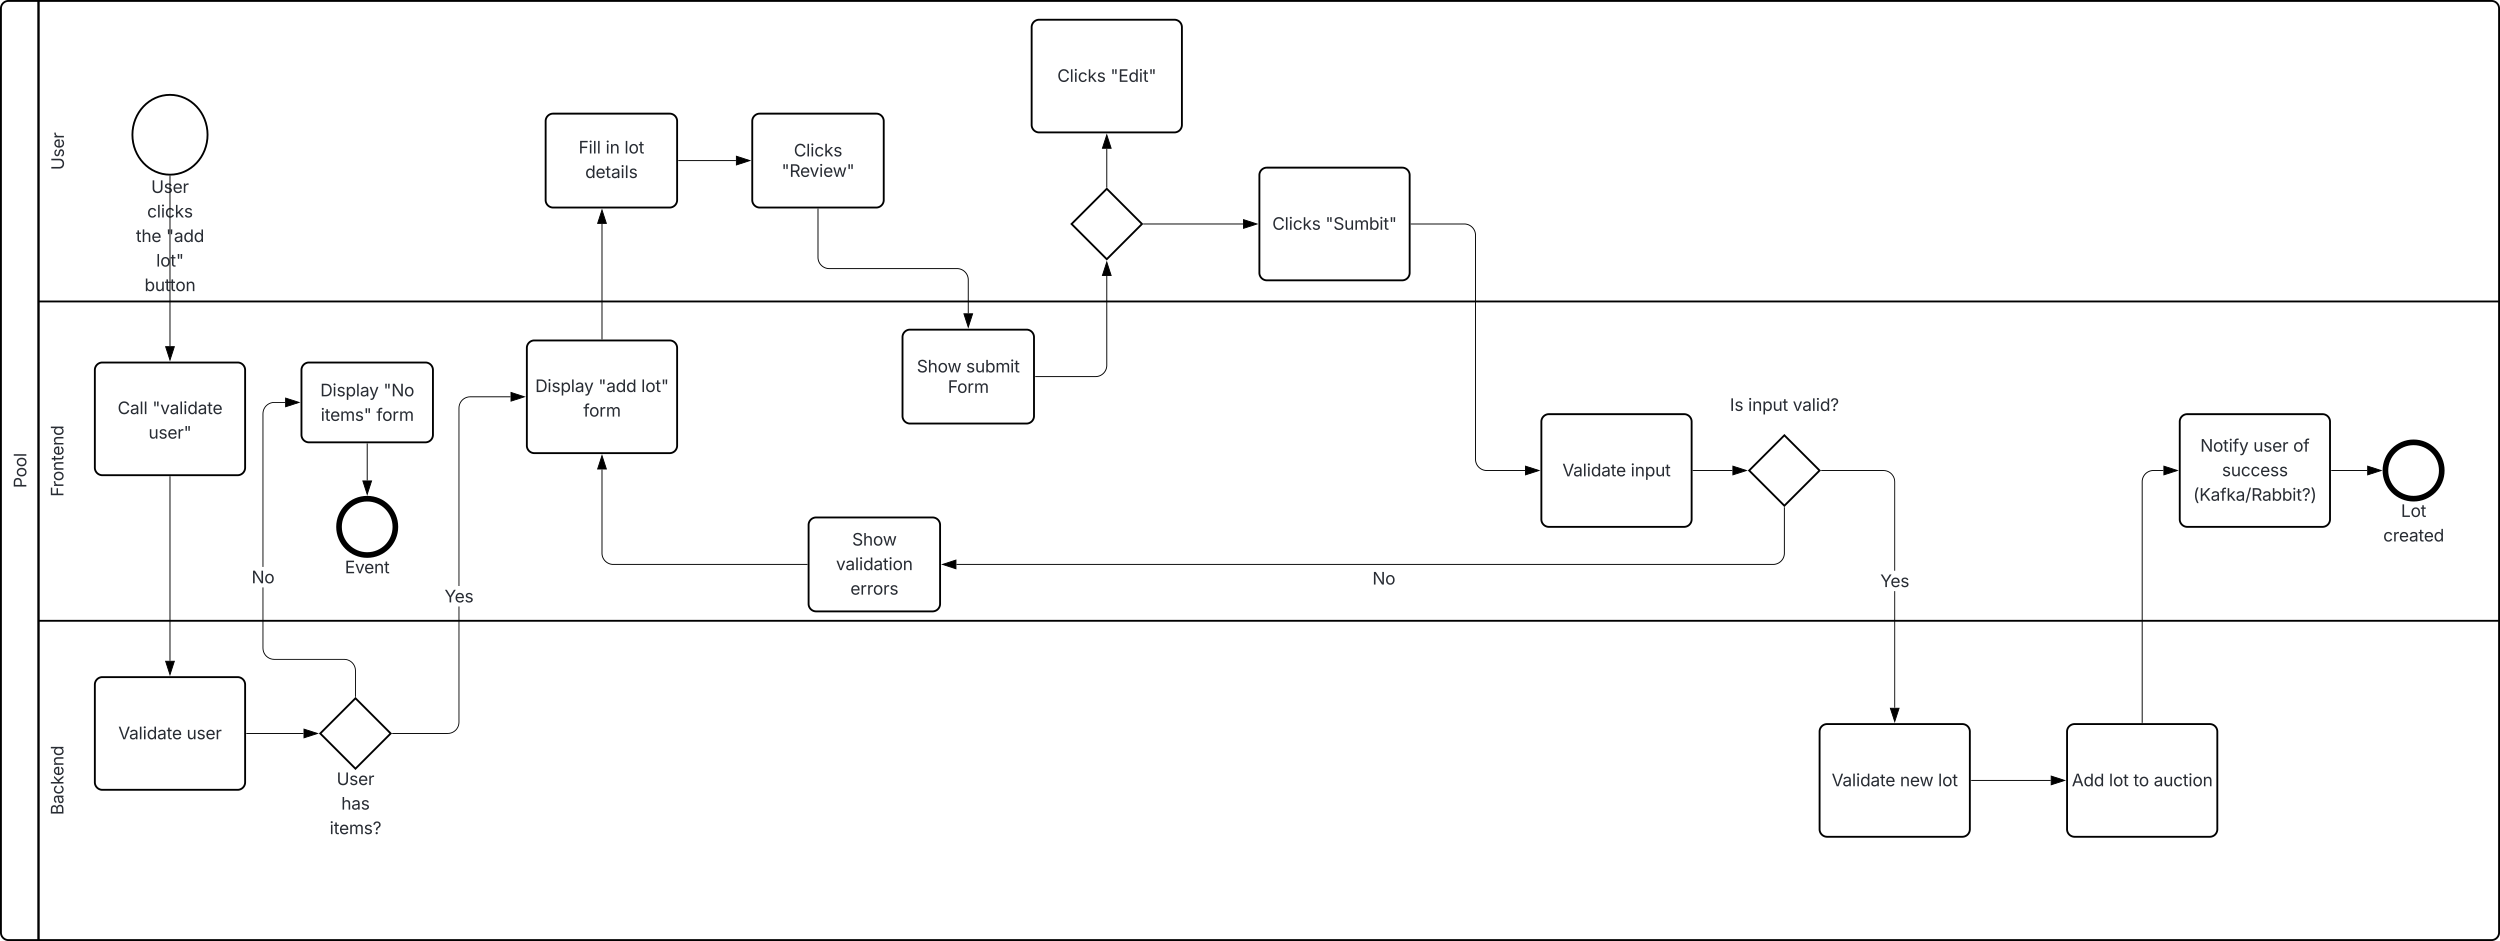 <svg xmlns="http://www.w3.org/2000/svg" xmlns:xlink="http://www.w3.org/1999/xlink" xmlns:lucid="lucid" width="2662" height="1002"><g transform="translate(801 61)" lucid:page-tab-id="QSIJBMCcx_hD"><path d="M-1000-500h3000v1500h-3000z" fill="#fff"/><path d="M-760 940h-32a8 8 0 0 1-8-8V-52a8 8 0 0 1 8-8h32z" stroke="#000" stroke-width="2" fill="#fff"/><path d="M-760-60h2612a8 8 0 0 1 8 8v312H-760zM-760 260h2620v340H-760zM1860 600v332a8 8 0 0 1-8 8H-760V600z" stroke="#000" stroke-width="2" fill="none"/><use xlink:href="#a" transform="matrix(-1.8369701987210297e-16,-1,1,-1.8369701987210297e-16,-800,940) translate(481.328 27.048)"/><use xlink:href="#b" transform="matrix(-1.8369701987210297e-16,-1,1,-1.8369701987210297e-16,-760,260) translate(139.917 27.048)"/><use xlink:href="#c" transform="matrix(-1.8369701987210297e-16,-1,1,-1.8369701987210297e-16,-760,600) translate(132.066 26.548)"/><use xlink:href="#d" transform="matrix(-1.8369701987210297e-16,-1,1,-1.8369701987210297e-16,-760,940) translate(133.104 26.548)"/><path d="M-580 82.5c0 23.47-17.9 42.5-40 42.5s-40-19.03-40-42.5S-642.1 40-620 40s40 19.03 40 42.5z" stroke="#000" stroke-width="2" fill="#fff"/><use xlink:href="#e" transform="matrix(1,0,0,1,-660,127) translate(19.917 17.438)"/><use xlink:href="#f" transform="matrix(1,0,0,1,-660,127) translate(15.667 43.573)"/><use xlink:href="#g" transform="matrix(1,0,0,1,-660,127) translate(3.688 69.708)"/><use xlink:href="#h" transform="matrix(1,0,0,1,-660,127) translate(35.777 69.708)"/><use xlink:href="#i" transform="matrix(1,0,0,1,-660,127) translate(25.287 95.843)"/><use xlink:href="#j" transform="matrix(1,0,0,1,-660,127) translate(12.873 121.978)"/><path d="M-240 309.5a8 8 0 0 1 8-8h144a8 8 0 0 1 8 8v104a8 8 0 0 1-8 8h-144a8 8 0 0 1-8-8z" stroke="#000" stroke-width="2" fill="#fff"/><use xlink:href="#k" transform="matrix(1,0,0,1,-240,301.5) translate(8.866 54.938)"/><use xlink:href="#l" transform="matrix(1,0,0,1,-240,301.5) translate(76.12 54.938)"/><use xlink:href="#i" transform="matrix(1,0,0,1,-240,301.5) translate(121.718 54.938)"/><use xlink:href="#m" transform="matrix(1,0,0,1,-240,301.5) translate(60.129 81.073)"/><path d="M-220 68a8 8 0 0 1 8-8h124a8 8 0 0 1 8 8v84a8 8 0 0 1-8 8h-124a8 8 0 0 1-8-8z" stroke="#000" stroke-width="2" fill="#fff"/><use xlink:href="#n" transform="matrix(1,0,0,1,-220,60) translate(35.073 42.438)"/><use xlink:href="#o" transform="matrix(1,0,0,1,-220,60) translate(63.839 42.438)"/><use xlink:href="#p" transform="matrix(1,0,0,1,-220,60) translate(83.896 42.438)"/><use xlink:href="#q" transform="matrix(1,0,0,1,-220,60) translate(42.095 68.573)"/><path d="M840.25 388a8 8 0 0 1 8-8h144a8 8 0 0 1 8 8v104a8 8 0 0 1-8 8h-144a8 8 0 0 1-8-8z" stroke="#000" stroke-width="2" fill="#fff"/><use xlink:href="#r" transform="matrix(1,0,0,1,840.25,380) translate(22.366 66.188)"/><use xlink:href="#s" transform="matrix(1,0,0,1,840.25,380) translate(95.096 66.188)"/><path d="M1001.75 440h41.95" stroke="#000" fill="none"/><path d="M1001.76 440.48h-.5v-.96h.5z" stroke="#000" stroke-width=".05"/><path d="M1058.47 440l-14.27 4.63v-9.26z" stroke="#000"/><path d="M1061.5 440l37.5-37.5 37.5 37.5-37.5 37.5zM1400 718a8 8 0 0 1 8-8h144a8 8 0 0 1 8 8v104a8 8 0 0 1-8 8h-144a8 8 0 0 1-8-8z" stroke="#000" stroke-width="2" fill="#fff"/><use xlink:href="#t" transform="matrix(1,0,0,1,1400,710) translate(5.052 66.188)"/><use xlink:href="#u" transform="matrix(1,0,0,1,1400,710) translate(44.576 66.188)"/><use xlink:href="#v" transform="matrix(1,0,0,1,1400,710) translate(70.68 66.188)"/><use xlink:href="#w" transform="matrix(1,0,0,1,1400,710) translate(92.248 66.188)"/><path d="M979 348a8 8 0 0 1 8-8h224a8 8 0 0 1 8 8v44a8 8 0 0 1-8 8H987a8 8 0 0 1-8-8z" fill="none"/><use xlink:href="#x" transform="matrix(1,0,0,1,979,340) translate(61.957 36.548)"/><use xlink:href="#y" transform="matrix(1,0,0,1,979,340) translate(81.354 36.548)"/><use xlink:href="#z" transform="matrix(1,0,0,1,979,340) translate(128.965 36.548)"/><path d="M1099 479.4V528a12 12 0 0 1-12 12H217.38" stroke="#000" fill="none"/><path d="M1099.47 479.43h-.94v-1l.47.48.47-.46z" stroke="#000" stroke-width=".05"/><path d="M202.62 540l14.26-4.63v9.26z" stroke="#000"/><use xlink:href="#A" transform="matrix(1,0,0,1,660.309,544) translate(0.005 17.438)"/><path d="M60 498a8 8 0 0 1 8-8h124a8 8 0 0 1 8 8v84a8 8 0 0 1-8 8H68a8 8 0 0 1-8-8z" stroke="#000" stroke-width="2" fill="#fff"/><use xlink:href="#B" transform="matrix(1,0,0,1,60,490) translate(46.31 29.938)"/><use xlink:href="#C" transform="matrix(1,0,0,1,60,490) translate(29.175 56.073)"/><use xlink:href="#D" transform="matrix(1,0,0,1,60,490) translate(44.455 82.208)"/><path d="M1520 388a8 8 0 0 1 8-8h144a8 8 0 0 1 8 8v104a8 8 0 0 1-8 8h-144a8 8 0 0 1-8-8z" stroke="#000" stroke-width="2" fill="#fff"/><use xlink:href="#E" transform="matrix(1,0,0,1,1520,380) translate(21.817 39.938)"/><use xlink:href="#F" transform="matrix(1,0,0,1,1520,380) translate(78.26 39.938)"/><use xlink:href="#G" transform="matrix(1,0,0,1,1520,380) translate(120.738 39.938)"/><use xlink:href="#H" transform="matrix(1,0,0,1,1520,380) translate(44.901 66.073)"/><use xlink:href="#I" transform="matrix(1,0,0,1,1520,380) translate(14.223 92.208)"/><path d="M1799 440c0 16.57-13.43 30-30 30s-30-13.43-30-30 13.43-30 30-30 30 13.43 30 30z" stroke="#000" stroke-width="6" fill="#fff"/><use xlink:href="#J" transform="matrix(1,0,0,1,1739,472) translate(16.57 17.438)"/><use xlink:href="#K" transform="matrix(1,0,0,1,1739,472) translate(-2.383 43.573)"/><path d="M1681.5 440h38.1" stroke="#000" fill="none"/><path d="M1681.5 440.48h-.5v-.96h.5z" stroke="#000" stroke-width=".05"/><path d="M1734.38 440l-14.27 4.63v-9.26z" stroke="#000"/><path d="M0 68a8 8 0 0 1 8-8h124a8 8 0 0 1 8 8v84a8 8 0 0 1-8 8H8a8 8 0 0 1-8-8z" stroke="#000" stroke-width="2" fill="#fff"/><use xlink:href="#L" transform="matrix(1,0,0,1,0,60) translate(44.24 45.562)"/><use xlink:href="#M" transform="matrix(1,0,0,1,0,60) translate(31.201 67.342)"/><path d="M70 161.5V213a12 12 0 0 0 12 12h136a12 12 0 0 1 12 12v35.62" stroke="#000" fill="none"/><path d="M70.47 161.5h-.94v-.5h.94z" stroke="#000" stroke-width=".05"/><path d="M230 287.38l-4.63-14.26h9.26z" stroke="#000"/><path d="M160 298a8 8 0 0 1 8-8h124a8 8 0 0 1 8 8v84a8 8 0 0 1-8 8H168a8 8 0 0 1-8-8z" stroke="#000" stroke-width="2" fill="#fff"/><use xlink:href="#N" transform="matrix(1,0,0,1,160,290) translate(15.188 45.562)"/><use xlink:href="#O" transform="matrix(1,0,0,1,160,290) translate(67.641 45.562)"/><use xlink:href="#P" transform="matrix(1,0,0,1,160,290) translate(48.239 67.342)"/><path d="M301.5 340h64a12 12 0 0 0 12-12v-95.2" stroke="#000" fill="none"/><path d="M301.5 340.48h-.5v-.96h.5z" stroke="#000" stroke-width=".05"/><path d="M377.5 218.03l4.63 14.27h-9.26z" stroke="#000"/><path d="M340 177.5l37.5-37.5 37.5 37.5-37.5 37.5z" stroke="#000" stroke-width="2" fill="#fff"/><path d="M377.5 138.1V97.37" stroke="#000" fill="none"/><path d="M377.98 139.06l-.48-.47-.48.46v-1h.96z" stroke="#000" stroke-width=".05"/><path d="M377.5 82.62l4.63 14.26h-9.26z" stroke="#000"/><path d="M297.5-32a8 8 0 0 1 8-8h144a8 8 0 0 1 8 8V72a8 8 0 0 1-8 8h-144a8 8 0 0 1-8-8z" stroke="#000" stroke-width="2" fill="#fff"/><use xlink:href="#Q" transform="matrix(1,0,0,1,297.5,-40) translate(27.279 66.188)"/><use xlink:href="#R" transform="matrix(1,0,0,1,297.5,-40) translate(83.872 66.188)"/><path d="M416.9 177.5h105.72" stroke="#000" fill="none"/><path d="M416.93 177.97h-1l.48-.47-.46-.47h1z" stroke="#000" stroke-width=".05"/><path d="M537.38 177.5l-14.26 4.63v-9.26z" stroke="#000"/><path d="M540 125.5a8 8 0 0 1 8-8h144a8 8 0 0 1 8 8v104a8 8 0 0 1-8 8H548a8 8 0 0 1-8-8z" stroke="#000" stroke-width="2" fill="#fff"/><use xlink:href="#Q" transform="matrix(1,0,0,1,540,117.5) translate(13.709 66.188)"/><use xlink:href="#S" transform="matrix(1,0,0,1,540,117.5) translate(70.302 66.188)"/><path d="M701.5 177.5h56.63a12 12 0 0 1 12 12V428a12 12 0 0 0 12 12h40.74" stroke="#000" fill="none"/><path d="M701.5 177.97h-.5v-.94h.5z" stroke="#000" stroke-width=".05"/><path d="M837.63 440l-14.26 4.63v-9.26z" stroke="#000"/><path d="M-480 333a8 8 0 0 1 8-8h124a8 8 0 0 1 8 8v69a8 8 0 0 1-8 8h-124a8 8 0 0 1-8-8z" stroke="#000" stroke-width="2" fill="#fff"/><use xlink:href="#k" transform="matrix(1,0,0,1,-480,325) translate(20.008 36.031)"/><use xlink:href="#T" transform="matrix(1,0,0,1,-480,325) translate(87.262 36.031)"/><use xlink:href="#U" transform="matrix(1,0,0,1,-480,325) translate(20.487 62.166)"/><use xlink:href="#m" transform="matrix(1,0,0,1,-480,325) translate(79.77 62.166)"/><path d="M-160 300V177.38" stroke="#000" fill="none"/><path d="M-159.53 300.5h-.94v-.5h.94z" stroke="#000" stroke-width=".05"/><path d="M-160 162.62l4.63 14.26h-9.26z" stroke="#000"/><path d="M-380 500c0 16.57-13.43 30-30 30s-30-13.43-30-30 13.43-30 30-30 30 13.43 30 30z" stroke="#000" stroke-width="6" fill="#fff"/><use xlink:href="#V" transform="matrix(1,0,0,1,-440,532) translate(6.199 17.438)"/><path d="M-78.5 110h61.12" stroke="#000" fill="none"/><path d="M-78.5 110.47h-.5v-.94h.5z" stroke="#000" stroke-width=".05"/><path d="M-2.62 110l-14.26 4.64v-9.28z" stroke="#000"/><path d="M58.5 540H-148a12 12 0 0 1-12-12v-89.12" stroke="#000" fill="none"/><path d="M59 540.48h-.5v-.96h.5z" stroke="#000" stroke-width=".05"/><path d="M-160 424.12l4.63 14.26h-9.26z" stroke="#000"/><path d="M-700 333a8 8 0 0 1 8-8h144a8 8 0 0 1 8 8v104a8 8 0 0 1-8 8h-144a8 8 0 0 1-8-8z" stroke="#000" stroke-width="2" fill="#fff"/><use xlink:href="#W" transform="matrix(1,0,0,1,-700,325) translate(24.199 54.938)"/><use xlink:href="#X" transform="matrix(1,0,0,1,-700,325) translate(61.236 54.938)"/><use xlink:href="#Y" transform="matrix(1,0,0,1,-700,325) translate(57.105 81.073)"/><path d="M-620 126.5v181.12" stroke="#000" fill="none"/><path d="M-620.02 126h.5v.5h-.96v-.53z" stroke="#000" stroke-width=".05"/><path d="M-620 322.38l-4.63-14.26h9.26z" stroke="#000"/><path d="M-620 446.5v196.12" stroke="#000" fill="none"/><path d="M-619.52 446.5h-.96v-.5h.96z" stroke="#000" stroke-width=".05"/><path d="M-620 657.38l-4.63-14.26h9.26z" stroke="#000"/><path d="M-700 668a8 8 0 0 1 8-8h144a8 8 0 0 1 8 8v104a8 8 0 0 1-8 8h-144a8 8 0 0 1-8-8z" stroke="#000" stroke-width="2" fill="#fff"/><use xlink:href="#Z" transform="matrix(1,0,0,1,-700,660) translate(24.933 66.188)"/><use xlink:href="#aa" transform="matrix(1,0,0,1,-700,660) translate(97.662 66.188)"/><path d="M-538.5 720h60.7" stroke="#000" fill="none"/><path d="M-538.5 720.48h-.5v-.96h.5z" stroke="#000" stroke-width=".05"/><path d="M-463.03 720l-14.27 4.63v-9.26z" stroke="#000"/><path d="M-460 720l37.5-37.5L-385 720l-37.5 37.5z" stroke="#000" stroke-width="2" fill="#fff"/><g><use xlink:href="#ab" transform="matrix(1,0,0,1,-460,757.5) translate(17.417 17.438)"/><use xlink:href="#ac" transform="matrix(1,0,0,1,-460,757.5) translate(22.374 43.573)"/><use xlink:href="#ad" transform="matrix(1,0,0,1,-460,757.5) translate(9.981 69.708)"/></g><path d="M-410 411.5v39.1" stroke="#000" fill="none"/><path d="M-409.52 411.5h-.96v-.5h.96z" stroke="#000" stroke-width=".05"/><path d="M-410 465.38l-4.63-14.27h9.26z" stroke="#000"/><path d="M-520.52 629.07l.14 1.82.42 1.75.7 1.67.94 1.54 1.17 1.37 1.38 1.18 1.54.95 1.67.7 1.76.42 1.82.14h74.5l1.93.16 1.9.46 1.8.75 1.68 1.02 1.5 1.26 1.26 1.5 1.02 1.66.75 1.8.45 1.9.16 1.95v27.52h-.96v-27.5l-.14-1.82-.42-1.75-.7-1.68-.94-1.54-1.17-1.36-1.38-1.18-1.54-.94-1.67-.7-1.76-.42-1.82-.14h-74.5l-1.93-.15-1.9-.45-1.8-.75-1.68-1.02-1.5-1.27-1.26-1.48-1.02-1.67-.75-1.8-.45-1.9-.15-1.95v-64.67h.95zm23.14-261.1h-11.6l-1.82.15-1.76.42-1.67.7-1.54.94-1.38 1.17-1.17 1.38-.95 1.54-.7 1.67-.4 1.76-.15 1.82v163.13h-.96V379.48l.16-1.93.45-1.9.75-1.8 1.03-1.68 1.28-1.5 1.5-1.26 1.66-1.02 1.8-.75 1.9-.45 1.94-.16h11.64z" stroke="#000" stroke-width=".05"/><path d="M-422.02 681.56l-.48-.47-.48.46v-1h.96z"/><path stroke="#000" stroke-width=".05"/><path d="M-482.62 367.5l-14.26 4.63v-9.26z"/><path d="M-481.08 367.5l-16.28 5.3v-10.6zm-15.33 3.98l12.25-3.98-12.26-3.98z" stroke="#000" stroke-width=".05"/><g><use xlink:href="#ae" transform="matrix(1,0,0,1,-533.177,542.653) translate(0.005 17.438)"/></g><path d="M-311.82 708.02l-.15 1.93-.46 1.9-.75 1.8-1.02 1.68-1.27 1.5-1.5 1.26-1.66 1.02-1.8.75-1.9.45-1.94.15h-58.82v-.95h58.8l1.8-.14 1.77-.42 1.67-.7 1.54-.94 1.38-1.17 1.17-1.38.95-1.54.7-1.67.4-1.76.15-1.82v-123.2h.95zm54.44-346.04h-42.9l-1.82.14-1.75.42-1.67.7-1.55.94-1.37 1.17-1.18 1.38-.94 1.54-.7 1.67-.42 1.76-.14 1.82V563h-.95V373.48l.15-1.93.46-1.9.75-1.8 1-1.68 1.28-1.5 1.5-1.26 1.66-1.02 1.8-.75 1.92-.45 1.93-.16h42.92z" stroke="#000" stroke-width=".05"/><path d="M-383.07 720.48h-1l.48-.48-.46-.48h1z"/><path stroke="#000" stroke-width=".05"/><path d="M-242.62 361.5l-14.26 4.63v-9.26z"/><path d="M-241.08 361.5l-16.28 5.3v-10.6zm-15.33 3.98l12.24-3.98-12.25-3.98z" stroke="#000" stroke-width=".05"/><g><use xlink:href="#af" transform="matrix(1,0,0,1,-327.709,562.997) translate(0.005 17.438)"/></g><path d="M1216.97 692.62h-.94V568.47h.94zm-10.52-252.94l1.9.45 1.8.75 1.68 1.03 1.5 1.28 1.26 1.5 1.02 1.66.75 1.8.45 1.9.15 1.94v94.7h-.94v-94.66l-.15-1.82-.42-1.76-.7-1.67-.94-1.54-1.17-1.38-1.38-1.17-1.54-.95-1.67-.7-1.76-.4-1.82-.15h-66.07v-.96h66.12z" stroke="#000" stroke-width=".05"/><path d="M1138.43 440.48h-1l.48-.48-.46-.48h1z"/><path stroke="#000" stroke-width=".05"/><path d="M1216.5 707.38l-4.63-14.26h9.27z"/><path d="M1216.5 708.92l-5.3-16.28h10.6zm-3.98-15.33l3.98 12.25 3.98-12.26z" stroke="#000" stroke-width=".05"/><g><use xlink:href="#af" transform="matrix(1,0,0,1,1201.084,546.692) translate(0.005 17.438)"/></g><path d="M1136.5 718a8 8 0 0 1 8-8h144a8 8 0 0 1 8 8v104a8 8 0 0 1-8 8h-144a8 8 0 0 1-8-8z" stroke="#000" stroke-width="2" fill="#fff"/><g><use xlink:href="#Z" transform="matrix(1,0,0,1,1136.5,710) translate(12.821 66.188)"/><use xlink:href="#ag" transform="matrix(1,0,0,1,1136.5,710) translate(85.551 66.188)"/><use xlink:href="#ah" transform="matrix(1,0,0,1,1136.5,710) translate(126.148 66.188)"/></g><path d="M1298 770h84.62" stroke="#000" fill="none"/><path d="M1298 770.48h-.5v-.96h.5z" stroke="#000" stroke-width=".05"/><path d="M1397.38 770l-14.26 4.63v-9.26z" stroke="#000"/><path d="M1480 708.5V452a12 12 0 0 1 12-12h10.62" stroke="#000" fill="none"/><path d="M1480.47 709h-.94v-.5h.94z" stroke="#000" stroke-width=".05"/><path d="M1517.38 440l-14.26 4.63v-9.26z" stroke="#000"/><defs><path fill="#282c33" d="M180 0v-1490h510c348 0 508 209 508 474 0 266-160 477-507 477H370V0H180zm190-706h312c236 0 327-133 327-310 0-176-91-307-329-307H370v617" id="ai"/><path fill="#282c33" d="M613 24c-304 0-509-231-509-576 0-350 205-580 509-580 305 0 511 230 511 580 0 345-206 576-511 576zm0-161c226 0 329-195 329-415 0-222-103-419-329-419-223 0-326 196-326 419 0 220 103 415 326 415" id="aj"/><path fill="#282c33" d="M338-1490V0H158v-1490h180" id="ak"/><g id="a"><use transform="matrix(0.009,0,0,0.009,0,0)" xlink:href="#ai"/><use transform="matrix(0.009,0,0,0.009,11.399,0)" xlink:href="#aj"/><use transform="matrix(0.009,0,0,0.009,22.192,0)" xlink:href="#aj"/><use transform="matrix(0.009,0,0,0.009,32.985,0)" xlink:href="#ak"/></g><path fill="#282c33" d="M763 24c-353 0-583-224-583-531v-983h190v968c0 214 149 370 393 370 243 0 391-156 391-370v-968h190v983c0 307-230 531-581 531" id="al"/><path fill="#282c33" d="M538 24C308 24 148-78 108-271l171-41c32 123 123 178 257 178 156 0 256-77 256-169 0-77-54-128-164-154l-186-44c-203-48-300-148-300-305 0-192 176-326 414-326 230 0 351 112 402 269l-163 42c-31-80-94-158-238-158-133 0-233 69-233 162 0 83 57 129 188 160l169 40c203 48 298 149 298 302 0 196-179 339-441 339" id="am"/><path fill="#282c33" d="M628 24c-324 0-524-230-524-574 0-343 198-582 503-582 237 0 487 146 487 559v75H286c9 234 145 362 343 362 132 0 231-58 273-172l174 48C1024-91 857 24 628 24zM287-650h624c-17-190-120-322-304-322-192 0-309 151-320 322" id="an"/><path fill="#282c33" d="M158 0v-1118h174v172h12c41-113 157-188 290-188 26 0 70 2 91 3v181c-11-2-60-10-108-10-161 0-279 109-279 260V0H158" id="ao"/><g id="b"><use transform="matrix(0.009,0,0,0.009,0,0)" xlink:href="#al"/><use transform="matrix(0.009,0,0,0.009,13.395,0)" xlink:href="#am"/><use transform="matrix(0.009,0,0,0.009,22.896,0)" xlink:href="#an"/><use transform="matrix(0.009,0,0,0.009,33.39,0)" xlink:href="#ao"/></g><path fill="#282c33" d="M180 0v-1490h901v168H370v510h643v168H370V0H180" id="ap"/><path fill="#282c33" d="M338-670V0H158v-1118h173l1 207c72-158 192-221 342-221 226 0 378 139 378 422V0H872v-695c0-172-96-275-252-275-161 0-282 109-282 300" id="aq"/><path fill="#282c33" d="M598-1118v154H368v674c0 100 37 144 132 144 23 0 62-6 92-12L629-6c-37 13-88 20-134 20-193 0-307-107-307-290v-688H20v-154h168v-266h180v266h230" id="ar"/><path fill="#282c33" d="M577 24c-279 0-473-224-473-580 0-354 195-576 474-576 218 0 287 134 324 193h14v-551h180V0H922v-173h-20C865-111 790 24 577 24zm27-161c203 0 314-172 314-421 0-247-108-413-314-413-212 0-317 181-317 413 0 235 108 421 317 421" id="as"/><g id="c"><use transform="matrix(0.009,0,0,0.009,0,0)" xlink:href="#ap"/><use transform="matrix(0.009,0,0,0.009,10.099,0)" xlink:href="#ao"/><use transform="matrix(0.009,0,0,0.009,16.576,0)" xlink:href="#aj"/><use transform="matrix(0.009,0,0,0.009,27.369,0)" xlink:href="#aq"/><use transform="matrix(0.009,0,0,0.009,38.004,0)" xlink:href="#ar"/><use transform="matrix(0.009,0,0,0.009,43.717,0)" xlink:href="#an"/><use transform="matrix(0.009,0,0,0.009,54.211,0)" xlink:href="#aq"/><use transform="matrix(0.009,0,0,0.009,64.846,0)" xlink:href="#as"/></g><path fill="#282c33" d="M180 0v-1490h528c311 0 458 177 458 395 0 191-114 278-244 313v14c139 9 302 137 302 371 0 225-148 397-499 397H180zm190-168h350c232 0 321-102 321-231 0-149-120-277-311-277H370v508zm0-668h328c160 0 286-101 286-255 0-129-87-231-280-231H370v486" id="at"/><path fill="#282c33" d="M471 26C259 26 90-98 90-318c0-256 228-303 435-329 202-27 287-16 287-108 0-139-79-219-234-219-161 0-248 86-283 164l-173-57c86-203 278-265 451-265 150 0 419 46 419 395V0H815v-152h-12C765-73 660 26 471 26zm31-159c199 0 310-134 310-271v-155c-30 35-226 55-295 64-131 17-246 59-246 186 0 116 97 176 231 176" id="au"/><path fill="#282c33" d="M613 24c-304 0-509-231-509-576 0-350 205-580 509-580 216 0 392 114 453 309l-173 49c-33-115-133-197-280-197-223 0-326 196-326 419 0 220 103 415 326 415 150 0 252-85 285-206l172 49C1010-95 832 24 613 24" id="av"/><path fill="#282c33" d="M158 0v-1490h180v865h22l478-493h223L593-638 1096 0H865L456-523 338-412V0H158" id="aw"/><g id="d"><use transform="matrix(0.009,0,0,0.009,0,0)" xlink:href="#at"/><use transform="matrix(0.009,0,0,0.009,11.777,0)" xlink:href="#au"/><use transform="matrix(0.009,0,0,0.009,21.885,0)" xlink:href="#av"/><use transform="matrix(0.009,0,0,0.009,32.168,0)" xlink:href="#aw"/><use transform="matrix(0.009,0,0,0.009,41.643,0)" xlink:href="#an"/><use transform="matrix(0.009,0,0,0.009,52.137,0)" xlink:href="#aq"/><use transform="matrix(0.009,0,0,0.009,62.771,0)" xlink:href="#as"/></g><g id="e"><use transform="matrix(0.009,0,0,0.009,0,0)" xlink:href="#al"/><use transform="matrix(0.009,0,0,0.009,13.395,0)" xlink:href="#am"/><use transform="matrix(0.009,0,0,0.009,22.896,0)" xlink:href="#an"/><use transform="matrix(0.009,0,0,0.009,33.39,0)" xlink:href="#ao"/></g><path fill="#282c33" d="M158 0v-1118h180V0H158zm91-1301c-68 0-125-53-125-119s57-119 125-119c69 0 126 53 126 119s-57 119-126 119" id="ax"/><g id="f"><use transform="matrix(0.009,0,0,0.009,0,0)" xlink:href="#av"/><use transform="matrix(0.009,0,0,0.009,10.283,0)" xlink:href="#ak"/><use transform="matrix(0.009,0,0,0.009,14.643,0)" xlink:href="#ax"/><use transform="matrix(0.009,0,0,0.009,19.002,0)" xlink:href="#av"/><use transform="matrix(0.009,0,0,0.009,29.285,0)" xlink:href="#aw"/><use transform="matrix(0.009,0,0,0.009,39.164,0)" xlink:href="#am"/></g><path fill="#282c33" d="M338-670V0H158v-1490h180v566c73-149 190-208 336-208 226 0 379 139 379 422V0H872v-695c0-172-96-275-252-275-161 0-282 109-282 300" id="ay"/><g id="g"><use transform="matrix(0.009,0,0,0.009,0,0)" xlink:href="#ar"/><use transform="matrix(0.009,0,0,0.009,5.889,0)" xlink:href="#ay"/><use transform="matrix(0.009,0,0,0.009,16.532,0)" xlink:href="#an"/></g><path fill="#282c33" d="M232-923l-22-567h194l-22 567H232zm340 0l-22-567h194l-22 567H572" id="az"/><g id="h"><use transform="matrix(0.009,0,0,0.009,0,0)" xlink:href="#az"/><use transform="matrix(0.009,0,0,0.009,8.385,0)" xlink:href="#au"/><use transform="matrix(0.009,0,0,0.009,18.492,0)" xlink:href="#as"/><use transform="matrix(0.009,0,0,0.009,29.514,0)" xlink:href="#as"/></g><g id="i"><use transform="matrix(0.009,0,0,0.009,0,0)" xlink:href="#ak"/><use transform="matrix(0.009,0,0,0.009,4.359,0)" xlink:href="#aj"/><use transform="matrix(0.009,0,0,0.009,15.152,0)" xlink:href="#ar"/><use transform="matrix(0.009,0,0,0.009,21.041,0)" xlink:href="#az"/></g><path fill="#282c33" d="M677 24c-213 0-288-135-325-197h-20V0H158v-1490h180v551h14c37-59 106-193 324-193 279 0 474 222 474 576 0 356-194 580-473 580zm-27-161c209 0 317-186 317-421 0-232-105-413-317-413-206 0-314 166-314 413 0 249 111 421 314 421" id="aA"/><path fill="#282c33" d="M537 14c-226 0-379-139-379-422v-710h180v695c0 172 97 275 253 275 160 0 281-109 281-300v-670h181V0H879v-209C806-46 684 14 537 14" id="aB"/><g id="j"><use transform="matrix(0.009,0,0,0.009,0,0)" xlink:href="#aA"/><use transform="matrix(0.009,0,0,0.009,11.021,0)" xlink:href="#aB"/><use transform="matrix(0.009,0,0,0.009,21.665,0)" xlink:href="#ar"/><use transform="matrix(0.009,0,0,0.009,27.114,0)" xlink:href="#ar"/><use transform="matrix(0.009,0,0,0.009,32.827,0)" xlink:href="#aj"/><use transform="matrix(0.009,0,0,0.009,43.62,0)" xlink:href="#aq"/></g><path fill="#282c33" d="M645 0H180v-1490h484c435 0 692 280 692 742 0 466-257 748-711 748zM370-168h263c363 0 539-218 539-580 0-358-176-574-521-574H370v1154" id="aC"/><path fill="#282c33" d="M158 418v-1536h174v179h20c37-59 106-193 324-193 279 0 474 222 474 576 0 356-194 580-473 580-213 0-288-135-325-197h-14v591H158zm492-555c209 0 317-186 317-421 0-232-105-413-317-413-206 0-314 166-314 413 0 249 111 421 314 421" id="aD"/><path fill="#282c33" d="M140 405l46-156c120 36 205 19 263-150l32-93L54-1118h197c107 313 237 620 324 950 87-331 219-637 326-950h196L606 167c-68 178-176 259-334 259-64 0-113-12-132-21" id="aE"/><g id="k"><use transform="matrix(0.009,0,0,0.009,0,0)" xlink:href="#aC"/><use transform="matrix(0.009,0,0,0.009,12.99,0)" xlink:href="#ax"/><use transform="matrix(0.009,0,0,0.009,17.35,0)" xlink:href="#am"/><use transform="matrix(0.009,0,0,0.009,26.851,0)" xlink:href="#aD"/><use transform="matrix(0.009,0,0,0.009,37.872,0)" xlink:href="#ak"/><use transform="matrix(0.009,0,0,0.009,42.231,0)" xlink:href="#au"/><use transform="matrix(0.009,0,0,0.009,52.075,0)" xlink:href="#aE"/></g><g id="l"><use transform="matrix(0.009,0,0,0.009,0,0)" xlink:href="#az"/><use transform="matrix(0.009,0,0,0.009,8.385,0)" xlink:href="#au"/><use transform="matrix(0.009,0,0,0.009,18.492,0)" xlink:href="#as"/><use transform="matrix(0.009,0,0,0.009,29.514,0)" xlink:href="#as"/></g><path fill="#282c33" d="M678-1118v154H420V0H240v-964H20v-154h220v-149c0-194 155-293 318-293 85 0 141 18 168 30l-50 154c-19-6-47-17-97-17-111 0-159 58-159 166v109h258" id="aF"/><path fill="#282c33" d="M158 0v-1118h175l1 205c55-151 181-225 313-225 147 0 245 90 285 228 53-141 190-228 352-228 194 0 352 125 352 384V0h-181v-749c0-161-105-225-225-225-151 0-243 103-243 244V0H807v-767c0-124-93-207-219-207-131 0-250 92-250 270V0H158" id="aG"/><g id="m"><use transform="matrix(0.009,0,0,0.009,0,0)" xlink:href="#aF"/><use transform="matrix(0.009,0,0,0.009,6.135,0)" xlink:href="#aj"/><use transform="matrix(0.009,0,0,0.009,16.928,0)" xlink:href="#ao"/><use transform="matrix(0.009,0,0,0.009,23.985,0)" xlink:href="#aG"/></g><g id="n"><use transform="matrix(0.009,0,0,0.009,0,0)" xlink:href="#ap"/><use transform="matrix(0.009,0,0,0.009,10.626,0)" xlink:href="#ax"/><use transform="matrix(0.009,0,0,0.009,14.985,0)" xlink:href="#ak"/><use transform="matrix(0.009,0,0,0.009,19.345,0)" xlink:href="#ak"/></g><g id="o"><use transform="matrix(0.009,0,0,0.009,0,0)" xlink:href="#ax"/><use transform="matrix(0.009,0,0,0.009,4.359,0)" xlink:href="#aq"/></g><g id="p"><use transform="matrix(0.009,0,0,0.009,0,0)" xlink:href="#ak"/><use transform="matrix(0.009,0,0,0.009,4.359,0)" xlink:href="#aj"/><use transform="matrix(0.009,0,0,0.009,15.152,0)" xlink:href="#ar"/></g><g id="q"><use transform="matrix(0.009,0,0,0.009,0,0)" xlink:href="#as"/><use transform="matrix(0.009,0,0,0.009,11.021,0)" xlink:href="#an"/><use transform="matrix(0.009,0,0,0.009,21.516,0)" xlink:href="#ar"/><use transform="matrix(0.009,0,0,0.009,27.492,0)" xlink:href="#au"/><use transform="matrix(0.009,0,0,0.009,37.6,0)" xlink:href="#ax"/><use transform="matrix(0.009,0,0,0.009,41.959,0)" xlink:href="#ak"/><use transform="matrix(0.009,0,0,0.009,46.318,0)" xlink:href="#am"/></g><path fill="#282c33" d="M600 0L52-1490h200c166 485 304 806 458 1336 156-533 285-846 449-1336h202L819 0H600" id="aH"/><g id="r"><use transform="matrix(0.009,0,0,0.009,0,0)" xlink:href="#aH"/><use transform="matrix(0.009,0,0,0.009,11.505,0)" xlink:href="#au"/><use transform="matrix(0.009,0,0,0.009,21.612,0)" xlink:href="#ak"/><use transform="matrix(0.009,0,0,0.009,25.972,0)" xlink:href="#ax"/><use transform="matrix(0.009,0,0,0.009,30.331,0)" xlink:href="#as"/><use transform="matrix(0.009,0,0,0.009,41.353,0)" xlink:href="#au"/><use transform="matrix(0.009,0,0,0.009,51.46,0)" xlink:href="#ar"/><use transform="matrix(0.009,0,0,0.009,57.173,0)" xlink:href="#an"/></g><g id="s"><use transform="matrix(0.009,0,0,0.009,0,0)" xlink:href="#ax"/><use transform="matrix(0.009,0,0,0.009,4.359,0)" xlink:href="#aq"/><use transform="matrix(0.009,0,0,0.009,14.994,0)" xlink:href="#aD"/><use transform="matrix(0.009,0,0,0.009,26.016,0)" xlink:href="#aB"/><use transform="matrix(0.009,0,0,0.009,36.659,0)" xlink:href="#ar"/></g><path fill="#282c33" d="M52 0l541-1490h220L1361 0h-200l-149-416H398L254 0H52zm404-582h497c-103-290-145-390-251-756-108 377-145 460-246 756" id="aI"/><g id="t"><use transform="matrix(0.009,0,0,0.009,0,0)" xlink:href="#aI"/><use transform="matrix(0.009,0,0,0.009,12.419,0)" xlink:href="#as"/><use transform="matrix(0.009,0,0,0.009,23.44,0)" xlink:href="#as"/></g><g id="u"><use transform="matrix(0.009,0,0,0.009,0,0)" xlink:href="#ak"/><use transform="matrix(0.009,0,0,0.009,4.359,0)" xlink:href="#aj"/><use transform="matrix(0.009,0,0,0.009,15.152,0)" xlink:href="#ar"/></g><g id="v"><use transform="matrix(0.009,0,0,0.009,0,0)" xlink:href="#ar"/><use transform="matrix(0.009,0,0,0.009,5.713,0)" xlink:href="#aj"/></g><g id="w"><use transform="matrix(0.009,0,0,0.009,0,0)" xlink:href="#au"/><use transform="matrix(0.009,0,0,0.009,10.107,0)" xlink:href="#aB"/><use transform="matrix(0.009,0,0,0.009,20.751,0)" xlink:href="#av"/><use transform="matrix(0.009,0,0,0.009,31.034,0)" xlink:href="#ar"/><use transform="matrix(0.009,0,0,0.009,36.923,0)" xlink:href="#ax"/><use transform="matrix(0.009,0,0,0.009,41.282,0)" xlink:href="#aj"/><use transform="matrix(0.009,0,0,0.009,52.075,0)" xlink:href="#aq"/></g><path fill="#282c33" d="M370-1490V0H180v-1490h190" id="aJ"/><g id="x"><use transform="matrix(0.009,0,0,0.009,0,0)" xlink:href="#aJ"/><use transform="matrix(0.009,0,0,0.009,4.834,0)" xlink:href="#am"/></g><g id="y"><use transform="matrix(0.009,0,0,0.009,0,0)" xlink:href="#ax"/><use transform="matrix(0.009,0,0,0.009,4.359,0)" xlink:href="#aq"/><use transform="matrix(0.009,0,0,0.009,14.994,0)" xlink:href="#aD"/><use transform="matrix(0.009,0,0,0.009,26.016,0)" xlink:href="#aB"/><use transform="matrix(0.009,0,0,0.009,36.659,0)" xlink:href="#ar"/></g><path fill="#282c33" d="M481 0L54-1118h197c107 314 236 620 325 951 87-331 217-637 324-951h197L670 0H481" id="aK"/><path fill="#282c33" d="M383-449c-3-277 82-343 222-425 88-53 156-134 156-250 0-139-108-227-243-227-118 0-235 70-246 236H82c10-251 200-395 436-395 259 0 427 165 427 393 0 161-74 273-203 352-132 80-180 132-178 316H383zm93 462c-75 0-135-60-135-134 0-75 60-135 135-135 74 0 134 60 134 135 0 74-60 134-134 134" id="aL"/><g id="z"><use transform="matrix(0.009,0,0,0.009,0,0)" xlink:href="#aK"/><use transform="matrix(0.009,0,0,0.009,10.028,0)" xlink:href="#au"/><use transform="matrix(0.009,0,0,0.009,20.136,0)" xlink:href="#ak"/><use transform="matrix(0.009,0,0,0.009,24.495,0)" xlink:href="#ax"/><use transform="matrix(0.009,0,0,0.009,28.854,0)" xlink:href="#as"/><use transform="matrix(0.009,0,0,0.009,39.876,0)" xlink:href="#aL"/></g><path fill="#282c33" d="M180 0v-1490h224l606 953c40 63 108 177 176 312-27-437-7-821-13-1265h190V0h-226C860-448 622-778 356-1262c27 476 11 792 15 1262H180" id="aM"/><g id="A"><use transform="matrix(0.009,0,0,0.009,0,0)" xlink:href="#aM"/><use transform="matrix(0.009,0,0,0.009,13.562,0)" xlink:href="#aj"/></g><path fill="#282c33" d="M657 26c-323 0-524-166-541-416h195c15 169 171 246 346 246 202 0 356-106 356-265 5-203-294-238-475-293-239-73-380-191-380-389 0-252 224-419 512-419 294 0 499 171 508 396H992c-17-145-151-228-328-228-193 0-321 102-321 242 0 156 175 211 284 241l149 41c160 44 422 134 422 412 0 244-197 432-541 432" id="aN"/><path fill="#282c33" d="M409 0L70-1118h191c89 329 165 560 243 925 75-353 154-601 240-925h192c85 325 161 564 235 922 77-354 157-598 244-922h191L1267 0h-179c-86-307-176-590-250-913C763-588 675-308 588 0H409" id="aO"/><g id="B"><use transform="matrix(0.009,0,0,0.009,0,0)" xlink:href="#aN"/><use transform="matrix(0.009,0,0,0.009,11.549,0)" xlink:href="#ay"/><use transform="matrix(0.009,0,0,0.009,22.192,0)" xlink:href="#aj"/><use transform="matrix(0.009,0,0,0.009,32.66,0)" xlink:href="#aO"/></g><g id="C"><use transform="matrix(0.009,0,0,0.009,0,0)" xlink:href="#aK"/><use transform="matrix(0.009,0,0,0.009,10.028,0)" xlink:href="#au"/><use transform="matrix(0.009,0,0,0.009,20.136,0)" xlink:href="#ak"/><use transform="matrix(0.009,0,0,0.009,24.495,0)" xlink:href="#ax"/><use transform="matrix(0.009,0,0,0.009,28.854,0)" xlink:href="#as"/><use transform="matrix(0.009,0,0,0.009,39.876,0)" xlink:href="#au"/><use transform="matrix(0.009,0,0,0.009,49.983,0)" xlink:href="#ar"/><use transform="matrix(0.009,0,0,0.009,55.872,0)" xlink:href="#ax"/><use transform="matrix(0.009,0,0,0.009,60.231,0)" xlink:href="#aj"/><use transform="matrix(0.009,0,0,0.009,71.024,0)" xlink:href="#aq"/></g><g id="D"><use transform="matrix(0.009,0,0,0.009,0,0)" xlink:href="#an"/><use transform="matrix(0.009,0,0,0.009,10.494,0)" xlink:href="#ao"/><use transform="matrix(0.009,0,0,0.009,17.552,0)" xlink:href="#ao"/><use transform="matrix(0.009,0,0,0.009,24.029,0)" xlink:href="#aj"/><use transform="matrix(0.009,0,0,0.009,34.822,0)" xlink:href="#ao"/><use transform="matrix(0.009,0,0,0.009,41.599,0)" xlink:href="#am"/></g><g id="E"><use transform="matrix(0.009,0,0,0.009,0,0)" xlink:href="#aM"/><use transform="matrix(0.009,0,0,0.009,13.562,0)" xlink:href="#aj"/><use transform="matrix(0.009,0,0,0.009,24.354,0)" xlink:href="#ar"/><use transform="matrix(0.009,0,0,0.009,30.243,0)" xlink:href="#ax"/><use transform="matrix(0.009,0,0,0.009,34.603,0)" xlink:href="#aF"/><use transform="matrix(0.009,0,0,0.009,41.265,0)" xlink:href="#aE"/></g><g id="F"><use transform="matrix(0.009,0,0,0.009,0,0)" xlink:href="#aB"/><use transform="matrix(0.009,0,0,0.009,10.644,0)" xlink:href="#am"/><use transform="matrix(0.009,0,0,0.009,20.145,0)" xlink:href="#an"/><use transform="matrix(0.009,0,0,0.009,30.639,0)" xlink:href="#ao"/></g><g id="G"><use transform="matrix(0.009,0,0,0.009,0,0)" xlink:href="#aj"/><use transform="matrix(0.009,0,0,0.009,10.793,0)" xlink:href="#aF"/></g><g id="H"><use transform="matrix(0.009,0,0,0.009,0,0)" xlink:href="#am"/><use transform="matrix(0.009,0,0,0.009,9.501,0)" xlink:href="#aB"/><use transform="matrix(0.009,0,0,0.009,20.145,0)" xlink:href="#av"/><use transform="matrix(0.009,0,0,0.009,30.428,0)" xlink:href="#av"/><use transform="matrix(0.009,0,0,0.009,40.711,0)" xlink:href="#an"/><use transform="matrix(0.009,0,0,0.009,51.205,0)" xlink:href="#am"/><use transform="matrix(0.009,0,0,0.009,60.706,0)" xlink:href="#am"/></g><path fill="#282c33" d="M218-607c0-325 108-727 258-974h175c-155 315-250 682-250 974 0 265 78 531 250 886H476C306-10 218-315 218-607" id="aP"/><path fill="#282c33" d="M180 0v-1490h190c0 262 1 526-3 784 217-279 467-523 702-784h249L716-845 1319 0h-225L585-716 370-489V0H180" id="aQ"/><path fill="#282c33" d="M692-1560L212 224H46l480-1784h166" id="aR"/><path fill="#282c33" d="M180 0v-1490h510c348 0 508 194 508 460 0 198-88 351-276 417L1256 0h-220L726-579c-117 2-238 0-356 1V0H180zm190-747h312c235 0 327-108 327-283 0-177-92-293-329-293H370v576" id="aS"/><path fill="#282c33" d="M96 279C273-86 346-350 346-607c0-292-95-659-250-974h175c150 246 258 650 258 974 0 297-91 602-258 886H96" id="aT"/><g id="I"><use transform="matrix(0.009,0,0,0.009,0,0)" xlink:href="#aP"/><use transform="matrix(0.009,0,0,0.009,6.565,0)" xlink:href="#aQ"/><use transform="matrix(0.009,0,0,0.009,18.659,0)" xlink:href="#au"/><use transform="matrix(0.009,0,0,0.009,28.767,0)" xlink:href="#aF"/><use transform="matrix(0.009,0,0,0.009,35.429,0)" xlink:href="#aw"/><use transform="matrix(0.009,0,0,0.009,45.308,0)" xlink:href="#au"/><use transform="matrix(0.009,0,0,0.009,55.415,0)" xlink:href="#aR"/><use transform="matrix(0.009,0,0,0.009,61.901,0)" xlink:href="#aS"/><use transform="matrix(0.009,0,0,0.009,73.397,0)" xlink:href="#au"/><use transform="matrix(0.009,0,0,0.009,83.505,0)" xlink:href="#aA"/><use transform="matrix(0.009,0,0,0.009,94.526,0)" xlink:href="#aA"/><use transform="matrix(0.009,0,0,0.009,105.548,0)" xlink:href="#ax"/><use transform="matrix(0.009,0,0,0.009,109.907,0)" xlink:href="#ar"/><use transform="matrix(0.009,0,0,0.009,115.796,0)" xlink:href="#aL"/><use transform="matrix(0.009,0,0,0.009,124.998,0)" xlink:href="#aT"/></g><path fill="#282c33" d="M180 0v-1490h190v1322h690V0H180" id="aU"/><g id="J"><use transform="matrix(0.009,0,0,0.009,0,0)" xlink:href="#aU"/><use transform="matrix(0.009,0,0,0.009,10.178,0)" xlink:href="#aj"/><use transform="matrix(0.009,0,0,0.009,20.971,0)" xlink:href="#ar"/></g><g id="K"><use transform="matrix(0.009,0,0,0.009,0,0)" xlink:href="#av"/><use transform="matrix(0.009,0,0,0.009,10.283,0)" xlink:href="#ao"/><use transform="matrix(0.009,0,0,0.009,16.761,0)" xlink:href="#an"/><use transform="matrix(0.009,0,0,0.009,27.431,0)" xlink:href="#au"/><use transform="matrix(0.009,0,0,0.009,37.538,0)" xlink:href="#ar"/><use transform="matrix(0.009,0,0,0.009,43.251,0)" xlink:href="#an"/><use transform="matrix(0.009,0,0,0.009,53.745,0)" xlink:href="#as"/></g><path fill="#282c33" d="M783 20c-382 0-661-292-661-764 0-473 279-766 661-766 302 0 548 182 601 489h-190c-42-204-217-313-411-313-268 0-476 208-476 590 0 381 209 588 476 588 195 0 369-110 411-313h190c-52 303-296 489-601 489" id="aV"/><g id="L"><use transform="matrix(0.009,0,0,0.009,0,0)" xlink:href="#aV"/><use transform="matrix(0.009,0,0,0.009,13.148,0)" xlink:href="#ak"/><use transform="matrix(0.009,0,0,0.009,17.508,0)" xlink:href="#ax"/><use transform="matrix(0.009,0,0,0.009,21.867,0)" xlink:href="#av"/><use transform="matrix(0.009,0,0,0.009,32.15,0)" xlink:href="#aw"/><use transform="matrix(0.009,0,0,0.009,42.029,0)" xlink:href="#am"/></g><g id="M"><use transform="matrix(0.009,0,0,0.009,0,0)" xlink:href="#az"/><use transform="matrix(0.009,0,0,0.009,8.385,0)" xlink:href="#aS"/><use transform="matrix(0.009,0,0,0.009,19.705,0)" xlink:href="#an"/><use transform="matrix(0.009,0,0,0.009,29.848,0)" xlink:href="#aK"/><use transform="matrix(0.009,0,0,0.009,39.964,0)" xlink:href="#ax"/><use transform="matrix(0.009,0,0,0.009,44.323,0)" xlink:href="#an"/><use transform="matrix(0.009,0,0,0.009,54.492,0)" xlink:href="#aO"/><use transform="matrix(0.009,0,0,0.009,69.223,0)" xlink:href="#az"/></g><g id="N"><use transform="matrix(0.009,0,0,0.009,0,0)" xlink:href="#aN"/><use transform="matrix(0.009,0,0,0.009,11.549,0)" xlink:href="#ay"/><use transform="matrix(0.009,0,0,0.009,22.192,0)" xlink:href="#aj"/><use transform="matrix(0.009,0,0,0.009,32.66,0)" xlink:href="#aO"/></g><g id="O"><use transform="matrix(0.009,0,0,0.009,0,0)" xlink:href="#am"/><use transform="matrix(0.009,0,0,0.009,9.501,0)" xlink:href="#aB"/><use transform="matrix(0.009,0,0,0.009,20.145,0)" xlink:href="#aA"/><use transform="matrix(0.009,0,0,0.009,31.166,0)" xlink:href="#aG"/><use transform="matrix(0.009,0,0,0.009,46.934,0)" xlink:href="#ax"/><use transform="matrix(0.009,0,0,0.009,51.293,0)" xlink:href="#ar"/></g><g id="P"><use transform="matrix(0.009,0,0,0.009,0,0)" xlink:href="#ap"/><use transform="matrix(0.009,0,0,0.009,9.914,0)" xlink:href="#aj"/><use transform="matrix(0.009,0,0,0.009,20.707,0)" xlink:href="#ao"/><use transform="matrix(0.009,0,0,0.009,27.765,0)" xlink:href="#aG"/></g><g id="Q"><use transform="matrix(0.009,0,0,0.009,0,0)" xlink:href="#aV"/><use transform="matrix(0.009,0,0,0.009,13.148,0)" xlink:href="#ak"/><use transform="matrix(0.009,0,0,0.009,17.508,0)" xlink:href="#ax"/><use transform="matrix(0.009,0,0,0.009,21.867,0)" xlink:href="#av"/><use transform="matrix(0.009,0,0,0.009,32.15,0)" xlink:href="#aw"/><use transform="matrix(0.009,0,0,0.009,42.029,0)" xlink:href="#am"/></g><path fill="#282c33" d="M180 0v-1490h908v168H370v486h669v168H370v500h727V0H180" id="aW"/><g id="R"><use transform="matrix(0.009,0,0,0.009,0,0)" xlink:href="#az"/><use transform="matrix(0.009,0,0,0.009,8.385,0)" xlink:href="#aW"/><use transform="matrix(0.009,0,0,0.009,19.204,0)" xlink:href="#as"/><use transform="matrix(0.009,0,0,0.009,30.226,0)" xlink:href="#ax"/><use transform="matrix(0.009,0,0,0.009,34.585,0)" xlink:href="#ar"/><use transform="matrix(0.009,0,0,0.009,40.474,0)" xlink:href="#az"/></g><g id="S"><use transform="matrix(0.009,0,0,0.009,0,0)" xlink:href="#az"/><use transform="matrix(0.009,0,0,0.009,8.385,0)" xlink:href="#aN"/><use transform="matrix(0.009,0,0,0.009,19.934,0)" xlink:href="#aB"/><use transform="matrix(0.009,0,0,0.009,30.577,0)" xlink:href="#aG"/><use transform="matrix(0.009,0,0,0.009,46.345,0)" xlink:href="#aA"/><use transform="matrix(0.009,0,0,0.009,57.366,0)" xlink:href="#ax"/><use transform="matrix(0.009,0,0,0.009,61.726,0)" xlink:href="#ar"/><use transform="matrix(0.009,0,0,0.009,67.614,0)" xlink:href="#az"/></g><g id="T"><use transform="matrix(0.009,0,0,0.009,0,0)" xlink:href="#az"/><use transform="matrix(0.009,0,0,0.009,8.385,0)" xlink:href="#aM"/><use transform="matrix(0.009,0,0,0.009,21.946,0)" xlink:href="#aj"/></g><g id="U"><use transform="matrix(0.009,0,0,0.009,0,0)" xlink:href="#ax"/><use transform="matrix(0.009,0,0,0.009,4.359,0)" xlink:href="#ar"/><use transform="matrix(0.009,0,0,0.009,10.072,0)" xlink:href="#an"/><use transform="matrix(0.009,0,0,0.009,20.566,0)" xlink:href="#aG"/><use transform="matrix(0.009,0,0,0.009,36.334,0)" xlink:href="#am"/><use transform="matrix(0.009,0,0,0.009,45.835,0)" xlink:href="#az"/></g><g id="V"><use transform="matrix(0.009,0,0,0.009,0,0)" xlink:href="#aW"/><use transform="matrix(0.009,0,0,0.009,10.819,0)" xlink:href="#aK"/><use transform="matrix(0.009,0,0,0.009,20.584,0)" xlink:href="#an"/><use transform="matrix(0.009,0,0,0.009,31.078,0)" xlink:href="#aq"/><use transform="matrix(0.009,0,0,0.009,41.713,0)" xlink:href="#ar"/></g><g id="W"><use transform="matrix(0.009,0,0,0.009,0,0)" xlink:href="#aV"/><use transform="matrix(0.009,0,0,0.009,13.148,0)" xlink:href="#au"/><use transform="matrix(0.009,0,0,0.009,23.256,0)" xlink:href="#ak"/><use transform="matrix(0.009,0,0,0.009,27.615,0)" xlink:href="#ak"/></g><g id="X"><use transform="matrix(0.009,0,0,0.009,0,0)" xlink:href="#az"/><use transform="matrix(0.009,0,0,0.009,8.385,0)" xlink:href="#aK"/><use transform="matrix(0.009,0,0,0.009,18.413,0)" xlink:href="#au"/><use transform="matrix(0.009,0,0,0.009,28.521,0)" xlink:href="#ak"/><use transform="matrix(0.009,0,0,0.009,32.88,0)" xlink:href="#ax"/><use transform="matrix(0.009,0,0,0.009,37.239,0)" xlink:href="#as"/><use transform="matrix(0.009,0,0,0.009,48.261,0)" xlink:href="#au"/><use transform="matrix(0.009,0,0,0.009,58.368,0)" xlink:href="#ar"/><use transform="matrix(0.009,0,0,0.009,64.081,0)" xlink:href="#an"/></g><g id="Y"><use transform="matrix(0.009,0,0,0.009,0,0)" xlink:href="#aB"/><use transform="matrix(0.009,0,0,0.009,10.644,0)" xlink:href="#am"/><use transform="matrix(0.009,0,0,0.009,20.145,0)" xlink:href="#an"/><use transform="matrix(0.009,0,0,0.009,30.639,0)" xlink:href="#ao"/><use transform="matrix(0.009,0,0,0.009,37.415,0)" xlink:href="#az"/></g><g id="Z"><use transform="matrix(0.009,0,0,0.009,0,0)" xlink:href="#aH"/><use transform="matrix(0.009,0,0,0.009,11.505,0)" xlink:href="#au"/><use transform="matrix(0.009,0,0,0.009,21.612,0)" xlink:href="#ak"/><use transform="matrix(0.009,0,0,0.009,25.972,0)" xlink:href="#ax"/><use transform="matrix(0.009,0,0,0.009,30.331,0)" xlink:href="#as"/><use transform="matrix(0.009,0,0,0.009,41.353,0)" xlink:href="#au"/><use transform="matrix(0.009,0,0,0.009,51.46,0)" xlink:href="#ar"/><use transform="matrix(0.009,0,0,0.009,57.173,0)" xlink:href="#an"/></g><g id="aa"><use transform="matrix(0.009,0,0,0.009,0,0)" xlink:href="#aB"/><use transform="matrix(0.009,0,0,0.009,10.644,0)" xlink:href="#am"/><use transform="matrix(0.009,0,0,0.009,20.145,0)" xlink:href="#an"/><use transform="matrix(0.009,0,0,0.009,30.639,0)" xlink:href="#ao"/></g><g id="ab"><use transform="matrix(0.009,0,0,0.009,0,0)" xlink:href="#al"/><use transform="matrix(0.009,0,0,0.009,13.395,0)" xlink:href="#am"/><use transform="matrix(0.009,0,0,0.009,22.896,0)" xlink:href="#an"/><use transform="matrix(0.009,0,0,0.009,33.39,0)" xlink:href="#ao"/></g><g id="ac"><use transform="matrix(0.009,0,0,0.009,0,0)" xlink:href="#ay"/><use transform="matrix(0.009,0,0,0.009,10.644,0)" xlink:href="#au"/><use transform="matrix(0.009,0,0,0.009,20.751,0)" xlink:href="#am"/></g><g id="ad"><use transform="matrix(0.009,0,0,0.009,0,0)" xlink:href="#ax"/><use transform="matrix(0.009,0,0,0.009,4.359,0)" xlink:href="#ar"/><use transform="matrix(0.009,0,0,0.009,10.072,0)" xlink:href="#an"/><use transform="matrix(0.009,0,0,0.009,20.566,0)" xlink:href="#aG"/><use transform="matrix(0.009,0,0,0.009,36.334,0)" xlink:href="#am"/><use transform="matrix(0.009,0,0,0.009,45.835,0)" xlink:href="#aL"/></g><g id="ae"><use transform="matrix(0.009,0,0,0.009,0,0)" xlink:href="#aM"/><use transform="matrix(0.009,0,0,0.009,13.562,0)" xlink:href="#aj"/></g><path fill="#282c33" d="M600 0v-610L52-1490h220l295 481c50 82 90 150 130 243 40-96 80-164 128-243l294-481h219L790-610V0H600" id="aX"/><g id="af"><use transform="matrix(0.009,0,0,0.009,0,0)" xlink:href="#aX"/><use transform="matrix(0.009,0,0,0.009,10.837,0)" xlink:href="#an"/><use transform="matrix(0.009,0,0,0.009,21.331,0)" xlink:href="#am"/></g><g id="ag"><use transform="matrix(0.009,0,0,0.009,0,0)" xlink:href="#aq"/><use transform="matrix(0.009,0,0,0.009,10.635,0)" xlink:href="#an"/><use transform="matrix(0.009,0,0,0.009,20.804,0)" xlink:href="#aO"/></g><g id="ah"><use transform="matrix(0.009,0,0,0.009,0,0)" xlink:href="#ak"/><use transform="matrix(0.009,0,0,0.009,4.359,0)" xlink:href="#aj"/><use transform="matrix(0.009,0,0,0.009,15.152,0)" xlink:href="#ar"/></g></defs></g></svg>